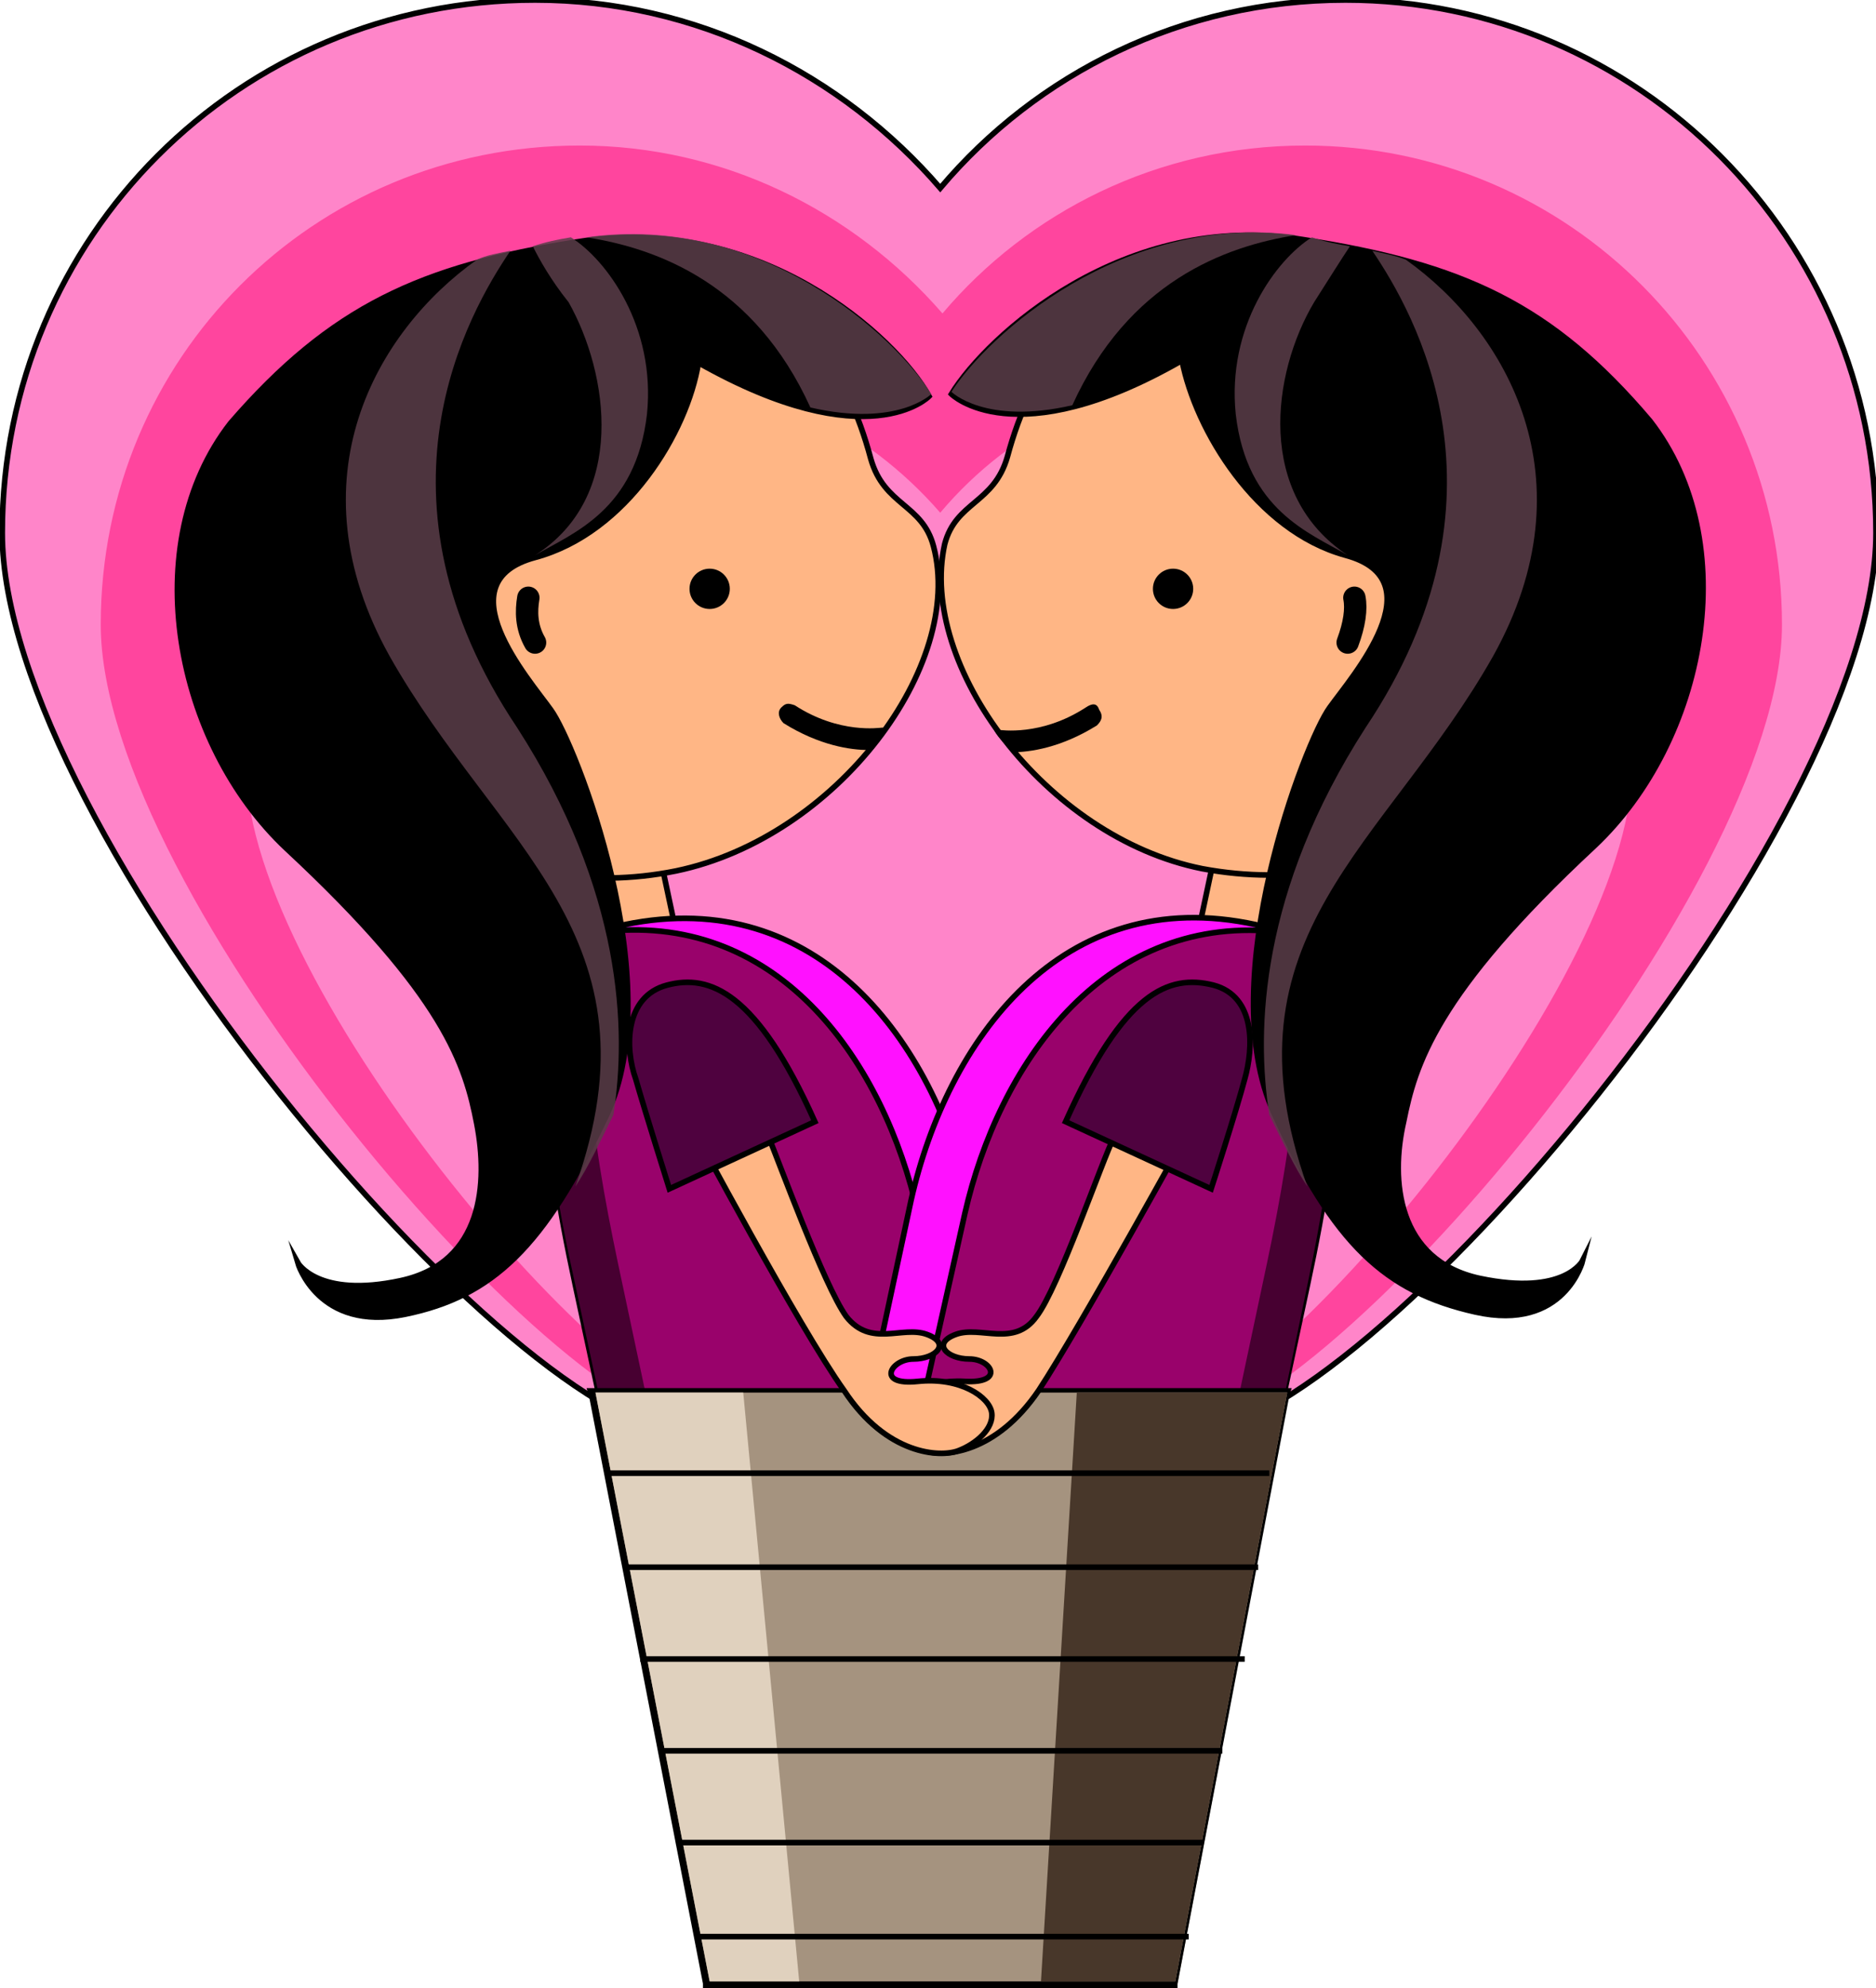 <?xml version="1.0" encoding="utf-8"?>
<!-- Generator: Adobe Illustrator 18.1.1, SVG Export Plug-In . SVG Version: 6.00 Build 0)  -->
<svg version="1.1" id="g-g" xmlns="http://www.w3.org/2000/svg" xmlns:xlink="http://www.w3.org/1999/xlink" x="0px" y="0px"
	 width="83.8px" height="88.8px" viewBox="-469 340.2 83.8 88.8" enable-background="new -469 340.2 83.8 88.8"
	 xml:space="preserve">
<g>
	<g>
		<path fill="#FF85C9" stroke="#000000" stroke-width="0.25" stroke-miterlimit="10" d="M-416,404.3c8,0,30.8-27.2,30.8-40.3
			s-10.6-23.8-23.7-23.8c-7.3,0-13.8,3.3-18.1,8.4c-4.4-5.1-10.9-8.4-18.1-8.4c-13.2,0-23.8,10.6-23.8,23.8s22.9,40.3,30.8,40.3
			H-416z"/>
		<path fill="#FF459E" d="M-417.1,404.3c7.2,0,27.7-24.4,27.7-36.2s-9.5-21.4-21.3-21.4c-6.6,0-12.4,3-16.2,7.5
			c-4-4.6-9.8-7.5-16.2-7.5c-11.9,0-21.4,9.5-21.4,21.4s20.6,36.2,27.7,36.2H-417.1z"/>
		<path fill="#FF85C9" d="M-418.9,404.3c5.9,0,22.8-20.1,22.8-29.8s-7.8-17.6-17.5-17.6c-5.4,0-10.2,2.4-13.4,6.2
			c-3.3-3.8-8.1-6.2-13.4-6.2c-9.8,0-17.6,7.8-17.6,17.6s16.9,29.8,22.8,29.8H-418.9z"/>
	</g>
	<g>
		<g id="girl-to-right">
			<g id="skin-girl-to-right-head">
				
					<rect id="baloon-skin-girl-to-right-neck" x="-442.8" y="379" transform="matrix(0.978 -0.208 0.208 0.978 -88.87 -83.355)" fill="#FFB685" stroke="#000000" stroke-width="0.25" stroke-miterlimit="10" width="3.7" height="4.2"/>
				<path id="baloon-skin-girl-to-right-head" fill="#FFB685" stroke="#000000" stroke-width="0.25" stroke-miterlimit="10" d="
					M-438.8,379.1c-7.9,1.6-15.6-3-17.2-10.5c-1.6-7.4,3.5-14.8,11.4-16.5c5.9-1.2,12.3,0.3,14.5,8.6c0.6,2.1,2.3,2,2.8,3.9
					C-425.9,369.9-431.6,377.6-438.8,379.1z"/>
			</g>
			<path fill="#99026B" stroke="#000000" stroke-width="0.25" stroke-miterlimit="10" d="M-443.3,397.6l3,14l17.6-3.7l-3-14l0,0
				c-1.6-7-6.7-14.1-15.4-12.3C-445.9,382.6-444.8,390.6-443.3,397.6L-443.3,397.6z"/>
			<path fill="#470031" d="M-443.3,397.6l3,14l2-0.4l-3.1-14.6l0,0c-1.2-5.7-2.1-11.8-0.3-14.9
				C-445.8,383.4-444.8,390.9-443.3,397.6L-443.3,397.6z"/>
			<path fill="#FF11FF" stroke="#000000" stroke-width="0.25" stroke-miterlimit="10" d="M-428,394.4l3,13.9l2.3-0.5l-3-14l0,0
				c-1.6-7-6.7-14.1-15.4-12.3c-0.3,0.1-0.5,0.1-0.8,0.3C-434.1,381-429.5,387.7-428,394.4L-428,394.4z"/>
			<path id="baloon-hair-girl-to-righ" stroke="#000000" stroke-width="0.25" stroke-miterlimit="10" d="M-443.2,351
				c-7,1.1-11,2.9-15.5,8.1c-4.2,5.4-2.5,14.3,2.5,19c7.1,6.6,8,9.7,8.5,12.3s0.3,6.2-3.4,7s-4.6-0.8-4.6-0.8s0.9,3.1,4.8,2.3
				s6.2-3,9-8.9s-1.4-16.6-2.5-18.1c-1-1.4-4.8-5.7-0.7-6.8s6.8-5.6,7.3-8.7c7.6,4.3,10.3,1.5,10.3,1.5
				C-429,355.2-435.1,349.7-443.2,351z"/>
			<path opacity="0.85" fill="#5B3E49" enable-background="new    " d="M-446.2,351.4c-0.5,0.1-1.1,0.2-1.5,0.4
				c-4.5,3.2-8.3,9.8-3.9,17.7c4.8,8.5,12.3,12.5,8.3,23.7c0.6-0.9,1.1-2,1.7-3.2c0.6-3.8,0.4-10-4.3-17.3
				C-452.8,362.4-448.1,354.2-446.2,351.4z"/>
			<path opacity="0.85" fill="#5B3E49" enable-background="new    " d="M-442.8,350.8c3.2,0.5,7.5,2.1,10,7.6l0,0
				c3.9,0.9,5.4-0.6,5.4-0.6C-429,355.2-435,349.7-442.8,350.8z"/>
			<path opacity="0.85" fill="#5B3E49" enable-background="new    " d="M-445.1,365c1.7-1,4.5-2,5-6.3c0.4-3.9-1.8-6.9-3.4-7.9
				c-0.6,0.1-1.1,0.2-1.7,0.4c0.3,0.6,0.8,1.5,1.6,2.5C-441.8,356.9-441,362.4-445.1,365z"/>
			<path d="M-434.1,371.8c-0.2,0.2-0.1,0.5,0.1,0.7c1.6,1,3,1.2,3.8,1.2c0.3-0.3,0.6-0.6,0.8-1c-0.1,0-0.1,0-0.2,0s-1.9,0.3-3.9-1
				C-433.8,371.6-433.9,371.6-434.1,371.8z"/>
			<circle cx="-437.3" cy="366.5" r="0.9"/>
			<path fill="none" stroke="#000000" stroke-linecap="round" stroke-miterlimit="10" d="M-445.1,368.9c-0.4-0.7-0.4-1.4-0.3-2"/>
		</g>
		<g id="girl-to-left_1_">
			<g id="skin-girl-to-left-head">
				
					<rect id="baloon-skin-girl-to-left-neck" x="-415.2" y="379" transform="matrix(-0.978 -0.208 0.208 -0.978 -896.967 667.905)" fill="#FFB685" stroke="#000000" stroke-width="0.25" stroke-miterlimit="10" width="3.7" height="4.2"/>
				<path id="baloon-skin-girl-to-left-head" fill="#FFB685" stroke="#000000" stroke-width="0.25" stroke-miterlimit="10" d="
					M-426.8,364.5c0.5-1.9,2.2-1.8,2.8-3.9c2.2-8.2,8.6-9.8,14.5-8.6c7.9,1.7,13,9.1,11.4,16.5s-9.2,12-17.2,10.5
					C-422.3,377.6-428,369.9-426.8,364.5z"/>
			</g>
			<path fill="#99026B" stroke="#000000" stroke-width="0.25" stroke-miterlimit="10" d="M-410.6,397.6c1.5-7,2.6-15-2.2-16
				c-8.7-1.9-13.8,5.2-15.4,12.3l0,0l-3,14l17.6,3.7L-410.6,397.6L-410.6,397.6z"/>
			<path fill="#470031" d="M-410.6,397.6c1.4-6.7,2.4-14.2-1.5-15.9c1.8,3,0.9,9.2-0.3,14.9l0,0l-3.1,14.6l2,0.4L-410.6,397.6
				L-410.6,397.6z"/>
			<path fill="#FF11FF" stroke="#000000" stroke-width="0.25" stroke-miterlimit="10" d="M-425.9,394.4c1.5-6.6,6.1-13.3,13.8-12.6
				c-0.3-0.2-0.5-0.2-0.8-0.3c-8.7-1.9-13.8,5.2-15.4,12.3l0,0l-3,14l2.3,0.5L-425.9,394.4L-425.9,394.4z"/>
			<path id="baloon-hair-girl-to-left" stroke="#000000" stroke-width="0.25" stroke-miterlimit="10" d="M-426.5,357.8
				c0,0,2.8,2.8,10.3-1.5c0.6,3.1,3.3,7.6,7.3,8.7c4.1,1.1,0.3,5.4-0.7,6.8c-1.1,1.5-5.2,12.2-2.5,18.1s5,8,9,8.9s4.8-2.3,4.8-2.3
				s-0.8,1.6-4.6,0.8c-3.7-0.8-4-4.4-3.4-7c0.5-2.5,1.4-5.7,8.5-12.3c5-4.7,6.7-13.6,2.5-19c-4.4-5.2-8.4-7-15.5-8.1
				C-418.8,349.6-424.9,355.2-426.5,357.8z"/>
			<path opacity="0.85" fill="#5B3E49" enable-background="new    " d="M-408,372.7c-4.7,7.3-4.9,13.5-4.3,17.3
				c0.6,1.2,1.1,2.3,1.7,3.2c-4-11.2,3.5-15.2,8.3-23.7c4.4-7.9,0.6-14.5-3.9-17.7c-0.5-0.2-1.1-0.3-1.5-0.4
				C-405.8,354.2-401.1,362.4-408,372.7z"/>
			<path opacity="0.85" fill="#5B3E49" enable-background="new    " d="M-426.5,357.7c0,0,1.5,1.5,5.4,0.6l0,0
				c2.5-5.5,6.8-7.1,10-7.6C-418.9,349.7-424.9,355.2-426.5,357.7z"/>
			<path opacity="0.85" fill="#5B3E49" enable-background="new    " d="M-410.3,353.7c0.7-1.1,1.2-1.9,1.6-2.5
				c-0.6-0.1-1.1-0.2-1.7-0.4c-1.6,1-3.8,4-3.4,7.9c0.5,4.3,3.3,5.3,5,6.3C-412.9,362.3-412.2,356.9-410.3,353.7z"/>
			<path d="M-420.5,371.8c-2,1.3-3.8,1-3.9,1s-0.1,0-0.2,0c0.2,0.4,0.6,0.7,0.8,1c0.8,0,2.2-0.2,3.8-1.2c0.2-0.2,0.3-0.4,0.1-0.7
				C-420,371.6-420.2,371.6-420.5,371.8z"/>
			<circle cx="-416.6" cy="366.5" r="0.9"/>
			<path fill="none" stroke="#000000" stroke-linecap="round" stroke-miterlimit="10" d="M-408.5,366.9c0.1,0.5,0,1.2-0.3,2"/>
		</g>
	</g>
	<g>
		<g>
			<polygon fill="#A5937F" points="-437.4,428.8 -442.6,402.3 -411.4,402.3 -416.4,428.8 			"/>
			<path d="M-411.5,402.4l-5,26.3h-20.8l-5.1-26.3H-411.5 M-411.3,402.2h-0.3h-30.9h-0.3l0.1,0.3l5.1,26.3v0.2h0.2h20.8h0.2v-0.2
				l5-26.3L-411.3,402.2L-411.3,402.2z"/>
		</g>
		<polygon fill="#E0D1BE" points="-435.8,402.4 -442.4,402.4 -437.3,428.7 -433.3,428.7 		"/>
		<polygon fill="#48372A" points="-422.5,428.7 -416.5,428.7 -411.5,402.4 -420.9,402.4 		"/>
		<line fill="none" stroke="#000000" stroke-width="0.25" stroke-miterlimit="10" x1="-441.8" y1="406" x2="-412.3" y2="406"/>
		<line fill="none" stroke="#000000" stroke-width="0.25" stroke-miterlimit="10" x1="-441" y1="410.2" x2="-412.8" y2="410.2"/>
		<line fill="none" stroke="#000000" stroke-width="0.25" stroke-miterlimit="10" x1="-440.4" y1="414.3" x2="-413.4" y2="414.3"/>
		<line fill="none" stroke="#000000" stroke-width="0.25" stroke-miterlimit="10" x1="-439.4" y1="418.4" x2="-414.4" y2="418.4"/>
		<line fill="none" stroke="#000000" stroke-width="0.25" stroke-miterlimit="10" x1="-438.8" y1="422.5" x2="-415.3" y2="422.5"/>
		<line fill="none" stroke="#000000" stroke-width="0.25" stroke-miterlimit="10" x1="-437.8" y1="426.7" x2="-415.9" y2="426.7"/>
	</g>
	<g id="girl-to-left-hand">
		<path id="baloon-skin-girl-to-left-hand" fill="#FFB685" stroke="#000000" stroke-width="0.25" stroke-miterlimit="10" d="
			M-419.2,390.9c-0.6,1.2-2.5,6.8-3.5,8.1c-1,1.4-2.5,0.4-3.6,0.8s-0.4,1.1,0.6,1.1s1.6,1.1-0.2,1s-3.1,0.7-3.3,1.4
			c-0.1,0.7,0.6,1.4,1.5,1.7s3.2,0.1,5.1-2.7c1.9-2.9,6.8-11.8,6.8-11.8S-418.1,388.1-419.2,390.9z"/>
		<path fill="#4F023F" stroke="#000000" stroke-width="0.25" stroke-miterlimit="10" d="M-421.4,390.3l6.5,3c0,0,1.1-3.4,1.5-4.9
			c0.4-1.4,0.5-3.7-1.4-4.2C-416.8,383.7-418.8,384.5-421.4,390.3z"/>
	</g>
	<g id="girl-to-right-hands">
		<path id="baloon-skin-girl-to-right-hand" fill="#FFB685" stroke="#000000" stroke-width="0.25" stroke-miterlimit="10" d="
			M-438.1,390.5c0,0,4.8,9,6.8,11.8c1.9,2.9,4.3,3,5.1,2.7s1.6-1,1.5-1.7s-1.4-1.6-3.3-1.4s-1.2-1-0.2-1s1.7-0.7,0.6-1.1
			s-2.5,0.6-3.6-0.8c-1-1.4-3-6.9-3.5-8.1C-435.9,388.1-438.1,390.5-438.1,390.5z"/>
		<path fill="#4F023F" stroke="#000000" stroke-width="0.25" stroke-miterlimit="10" d="M-439.2,384.2c-1.9,0.5-1.9,2.8-1.4,4.2
			c0.4,1.4,1.5,4.9,1.5,4.9l6.5-3C-435.2,384.5-437.3,383.7-439.2,384.2z"/>
	</g>
</g>
</svg>
